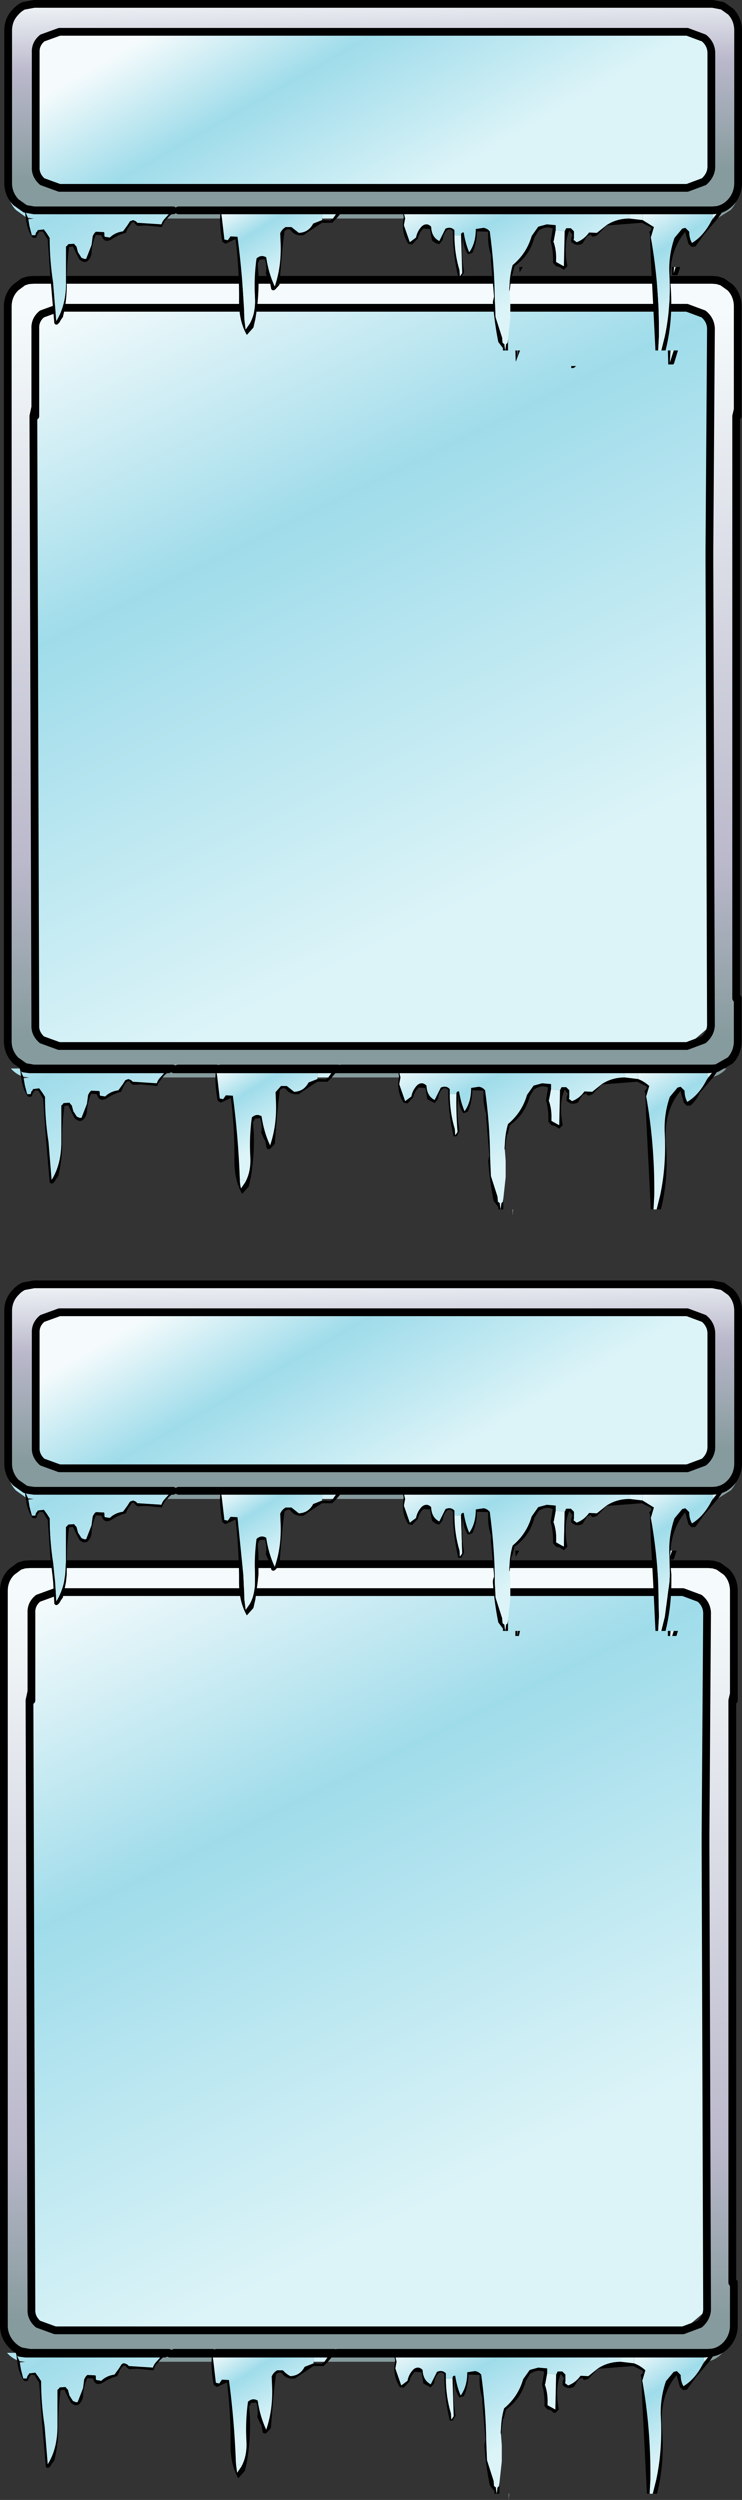 <?xml version="1.0" encoding="UTF-8" standalone="no"?>
<svg xmlns:xlink="http://www.w3.org/1999/xlink" height="322.05px" width="95.6px" xmlns="http://www.w3.org/2000/svg">
  <rect width="100%" height="100%" fill="#333333" stroke="none"/>
  <g transform="matrix(1.0, 0.0, 0.0, 1.0, -3.7, -28.0)">
    <path d="M90.3 227.75 L90.85 227.75 90.85 227.85 90.55 228.75 90.45 228.9 89.8 228.9 89.75 227.85 89.75 227.75 90.05 227.75 90.05 227.85 90.0 228.65 90.25 227.85 90.3 227.75 M77.9 229.1 Q77.65 229.45 77.3 229.35 L77.3 229.1 77.9 229.1 M70.55 227.85 L70.15 228.55 70.1 227.85 70.1 227.75 70.55 227.75 70.55 227.85 M44.1 332.45 L45.15 332.5 45.5 332.25 46.2 331.25 46.25 331.2 46.6 331.2 46.7 331.35 45.95 332.25 45.4 332.8 44.1 332.8 41.7 334.4 Q40.6 334.55 40.0 333.7 39.6 333.5 39.25 333.9 38.9 336.65 38.7 339.55 L38.6 340.8 38.1 341.35 Q37.8 341.65 37.55 341.35 L37.4 340.55 37.4 340.45 37.2 340.15 36.85 339.35 Q37.0 338.45 36.75 337.6 L36.7 337.5 36.05 337.55 35.8 338.05 35.9 339.4 Q36.0 342.35 35.5 345.2 L35.25 346.3 34.4 347.25 Q33.4 345.5 33.4 343.0 33.45 338.9 32.95 334.9 L31.65 335.5 31.25 335.25 Q30.95 333.75 30.95 332.25 L31.0 331.25 30.95 331.2 30.95 331.15 30.85 331.2 30.55 331.2 30.55 331.15 30.6 331.1 31.0 331.1 31.05 331.2 31.2 332.25 31.5 334.85 31.5 334.95 31.95 335.05 32.3 334.55 33.2 334.6 Q33.9 339.85 34.1 345.35 L34.25 346.55 34.8 345.75 34.85 345.65 Q35.55 344.3 35.45 342.5 35.3 339.9 35.65 337.4 36.25 336.85 36.9 337.25 37.2 339.3 38.0 341.0 38.9 338.35 38.75 335.3 L38.7 334.15 Q38.9 333.65 39.4 333.35 L40.15 333.35 Q40.55 333.8 41.1 334.1 42.35 334.05 42.95 332.9 L44.1 332.45 M54.6 332.25 L54.6 331.95 54.4 331.2 54.4 331.1 54.5 331.1 54.55 331.2 54.8 332.25 54.65 333.05 54.65 333.15 55.4 335.3 56.2 334.7 Q56.35 333.9 56.9 333.3 57.2 333.0 57.55 333.0 57.85 333.0 58.15 333.3 58.2 334.65 59.2 335.15 L60.0 333.55 Q60.7 333.25 61.15 333.75 L61.15 334.4 Q61.15 336.75 61.8 338.9 L61.85 339.7 62.1 339.35 62.15 339.25 62.0 334.4 Q62.0 334.0 62.35 334.05 62.55 335.4 63.05 336.6 63.9 335.45 63.9 333.6 L64.9 333.45 Q65.35 333.5 65.7 333.9 66.3 338.2 66.35 342.55 L66.45 344.95 67.3 347.6 67.35 348.25 67.6 348.45 67.6 348.6 67.7 349.25 67.4 349.25 67.4 349.15 67.4 348.95 66.8 348.15 Q66.3 345.65 66.1 343.0 L66.25 342.3 65.85 337.6 65.85 336.95 Q65.4 335.6 65.5 334.05 L65.5 333.95 64.05 333.9 Q64.05 335.35 63.5 336.6 L63.4 336.7 62.9 336.85 Q62.2 335.85 62.3 334.55 L62.3 334.4 Q61.95 336.5 62.35 338.8 L62.4 339.2 62.1 339.65 62.1 339.8 61.65 339.85 Q61.05 337.3 60.95 334.7 L60.95 333.9 Q60.5 333.35 60.05 333.9 59.7 334.35 59.65 334.95 L59.6 335.05 59.25 335.5 59.2 335.55 58.25 335.05 58.05 333.85 58.0 333.6 57.15 333.55 Q56.6 334.05 56.45 334.8 L55.7 335.6 55.2 335.5 Q54.25 334.0 54.6 332.25 M24.15 332.25 Q23.8 332.55 23.6 333.0 L23.45 333.35 21.45 333.15 20.3 333.2 20.2 333.1 19.95 332.9 19.95 332.8 19.9 332.75 19.6 332.75 Q19.25 333.05 19.05 333.55 L18.8 334.1 Q17.8 334.35 16.95 334.95 L16.85 335.0 Q16.1 335.35 15.8 334.7 L15.65 334.4 14.95 334.35 Q14.45 335.45 14.4 336.65 14.35 337.3 13.85 337.75 13.5 337.95 13.15 337.75 L12.85 337.55 12.4 336.7 12.0 335.85 11.55 335.9 11.5 335.95 Q11.2 338.15 11.2 340.45 11.25 342.75 10.7 344.95 L10.45 345.3 Q10.3 345.4 10.25 345.65 L10.15 345.75 Q9.85 346.1 9.6 345.75 L9.1 339.9 8.75 334.95 8.5 334.55 8.15 333.95 8.1 333.95 7.7 333.9 7.45 334.25 7.35 334.45 Q7.35 334.85 6.8 334.7 6.1 333.7 5.95 332.35 L5.9 332.05 5.8 331.25 6.2 332.15 6.25 332.35 6.4 333.25 6.7 334.4 6.75 334.4 7.15 334.4 7.25 334.05 7.4 333.9 7.45 333.75 8.25 333.65 8.65 334.2 9.0 334.75 Q9.0 337.65 9.45 340.55 L9.85 345.45 Q11.15 343.4 11.1 340.3 L11.1 335.85 11.2 335.8 11.4 335.55 12.15 335.5 12.25 335.65 12.45 335.85 12.65 336.6 13.1 337.3 13.45 337.45 13.7 337.45 14.4 335.65 14.55 334.5 14.75 334.15 14.95 333.95 16.0 334.0 16.05 334.15 16.05 334.35 16.05 334.45 16.1 334.6 16.75 334.7 Q17.4 334.05 18.45 333.9 L19.0 333.15 19.35 332.6 Q19.55 332.4 19.75 332.45 L20.1 332.6 20.3 332.8 23.4 333.0 Q23.55 332.55 23.85 332.25 L24.65 331.35 24.9 331.2 25.05 331.1 25.8 331.1 25.6 331.2 Q24.75 331.5 24.15 332.25 M75.35 333.9 L75.55 333.5 76.15 333.5 76.55 333.9 76.55 334.8 76.5 335.0 76.9 335.3 Q77.85 334.95 78.5 334.05 L79.5 334.1 80.75 333.1 Q82.05 332.25 83.7 332.25 L85.4 332.45 Q86.2 332.75 86.85 333.35 L86.5 334.55 86.45 334.65 Q87.55 340.8 87.5 347.3 L87.5 347.4 87.4 349.25 87.05 349.25 86.45 337.35 86.35 334.35 86.25 333.95 Q86.65 333.7 86.5 333.4 L85.3 332.8 80.75 333.15 79.55 334.4 Q78.8 334.8 78.75 334.3 L78.25 334.5 77.7 335.4 77.7 335.45 Q76.85 335.9 76.2 335.25 76.15 334.75 76.35 334.4 L76.35 334.35 75.95 333.8 Q75.2 335.55 75.65 338.1 L75.7 338.4 75.25 338.85 Q74.9 338.8 74.7 338.5 L74.25 338.4 73.85 337.95 Q73.9 336.55 73.6 335.4 L73.55 335.2 73.8 333.65 73.8 333.55 Q73.0 333.15 72.0 333.8 L71.45 334.7 Q70.85 337.0 68.9 338.4 L68.6 339.55 68.5 339.65 68.25 341.65 68.2 341.4 68.25 340.75 Q68.3 339.45 68.65 338.25 70.45 336.75 71.1 334.5 L71.95 333.3 73.05 333.0 74.2 333.1 74.2 333.75 73.95 335.1 73.9 335.2 Q74.3 336.3 74.25 337.6 L74.25 337.85 75.25 338.4 75.35 333.9 M68.05 347.85 L68.05 348.45 68.05 349.25 67.7 349.25 67.8 348.45 68.0 348.25 68.0 348.15 68.05 347.85 M87.8 349.25 L88.25 347.45 Q89.05 343.7 88.85 339.55 88.7 337.05 89.5 334.75 L90.5 333.55 90.9 333.45 91.4 333.95 Q91.4 334.7 91.7 335.3 L91.75 335.4 Q93.25 334.5 94.25 332.55 L94.45 332.25 94.5 332.25 94.9 331.7 94.9 331.45 95.05 331.4 95.6 331.5 95.15 332.15 93.35 334.25 92.2 335.85 91.7 335.9 91.3 335.5 90.9 334.05 90.9 333.95 Q88.65 336.6 89.0 340.9 89.35 345.3 88.35 349.25 L87.8 349.25" fill="#000000" fill-rule="evenodd" stroke="none"/>
    <path d="M90.05 227.75 L90.3 227.75 90.25 227.85 90.0 228.65 90.05 227.85 90.05 227.75" fill="url(#gradient0)" fill-rule="evenodd" stroke="none"/>
    <path d="M4.2 327.7 L4.2 232.95 Q4.2 231.5 5.2 230.5 L6.2 229.75 6.85 229.55 7.55 229.5 94.95 229.5 95.6 229.55 96.25 229.75 97.3 230.5 Q98.25 231.5 98.25 232.95 L98.25 246.2 98.05 247.05 98.05 322.05 98.25 322.35 98.25 327.7 Q98.2 329.05 97.3 330.05 96.55 330.85 95.55 331.05 L94.95 331.1 47.15 331.1 46.75 331.1 31.6 331.1 31.1 331.1 26.15 331.1 25.45 331.1 7.55 331.1 6.4 330.9 Q5.7 330.6 5.2 330.05 L4.2 327.7 M94.8 325.55 L94.6 265.85 94.6 264.4 94.8 235.75 Q94.75 234.65 93.85 233.9 L91.7 233.1 10.8 233.1 8.6 233.9 Q7.7 234.65 7.75 235.75 L7.75 245.9 7.5 247.05 7.75 325.55 Q7.7 326.6 8.6 327.4 L10.8 328.2 91.7 328.2 93.85 327.4 Q94.75 326.6 94.8 325.55" fill="url(#gradient1)" fill-rule="evenodd" stroke="none"/>
    <path d="M98.25 246.2 L98.25 247.05 98.05 247.05 98.25 246.2 M7.75 245.9 L7.75 247.05 7.5 247.05 7.75 245.9" fill="url(#gradient2)" fill-rule="evenodd" stroke="none"/>
    <path d="M7.75 245.9 L7.75 235.75 Q7.7 234.65 8.6 233.9 L10.8 233.1 91.7 233.1 93.85 233.9 Q94.75 234.65 94.8 235.75 L94.6 264.4 94.6 265.85 94.8 325.55 91.7 328.2 10.8 328.2 8.6 327.4 7.75 325.55 7.5 247.05 7.75 247.05 7.75 245.9" fill="url(#gradient3)" fill-rule="evenodd" stroke="none"/>
    <path d="M44.1 332.25 L44.1 332.45 42.95 332.9 Q42.35 334.05 41.1 334.1 40.55 333.8 40.15 333.35 L39.4 333.35 Q38.9 333.65 38.7 334.15 L38.75 335.3 Q38.9 338.35 38.0 341.0 37.2 339.3 36.9 337.25 36.25 336.85 35.65 337.4 35.3 339.9 35.45 342.5 35.55 344.3 34.85 345.65 L34.1 345.35 Q33.9 339.85 33.2 334.6 L32.3 334.55 31.95 335.05 31.5 334.95 31.5 334.85 31.2 332.25 31.05 331.2 44.1 331.2 44.1 332.25" fill="url(#gradient4)" fill-rule="evenodd" stroke="none"/>
    <path d="M45.5 332.25 L44.1 332.25 44.1 331.2 46.2 331.2 46.2 331.25 45.5 332.25 M62.0 334.4 L62.15 339.25 62.1 339.35 61.85 339.7 61.8 338.9 Q61.15 336.75 61.15 334.4 L62.0 334.4 M5.9 332.05 Q5.2 331.75 4.65 331.15 L4.6 331.1 6.25 331.1 7.0 331.2 24.65 331.2 24.65 331.35 23.85 332.25 Q23.55 332.55 23.4 333.0 L20.3 332.8 20.1 332.6 19.75 332.45 Q19.55 332.4 19.35 332.6 L19.0 333.15 18.45 333.9 Q17.4 334.05 16.75 334.7 L16.1 334.6 16.05 334.45 16.05 334.35 16.05 334.15 16.0 334.0 14.95 333.95 14.75 334.15 14.55 334.5 14.4 335.65 13.7 337.45 13.45 337.45 13.1 337.3 12.65 336.6 12.45 335.85 12.25 335.65 12.15 335.5 11.4 335.55 11.2 335.8 11.1 335.85 11.1 340.3 Q11.15 343.4 9.85 345.45 L9.45 340.55 Q9.0 337.65 9.0 334.75 L8.65 334.2 8.25 333.65 7.45 333.75 7.4 333.9 7.25 334.05 7.15 334.4 6.75 334.4 6.7 334.4 6.4 333.25 6.25 332.35 7.0 332.25 6.9 332.25 6.2 332.15 5.8 331.25 5.9 332.05 M83.7 332.25 L83.7 331.2 85.4 331.2 85.4 332.45 83.7 332.25 M74.2 333.75 L75.35 333.9 75.25 338.4 74.25 337.85 74.25 337.6 Q74.3 336.3 73.9 335.2 L73.95 335.1 74.2 333.75 M34.1 345.35 L34.85 345.65 34.8 345.75 34.25 346.55 34.1 345.35 M94.4 332.25 L94.4 331.2 94.9 331.45 94.9 331.7 94.4 332.25" fill="url(#gradient5)" fill-rule="evenodd" stroke="none"/>
    <path d="M46.2 331.25 L46.2 331.2 44.1 331.2 31.05 331.2 31.0 331.1 54.4 331.1 54.4 331.2 54.6 331.95 54.6 332.25 45.95 332.25 46.7 331.35 46.6 331.2 54.4 331.2 46.6 331.2 46.25 331.2 46.2 331.25 M46.2 331.2 L46.25 331.2 46.2 331.2 M54.55 331.2 L54.5 331.1 95.15 331.1 95.0 331.15 94.4 331.2 95.0 331.15 95.15 331.1 96.8 331.1 96.75 331.15 Q96.05 331.9 95.15 332.15 L95.6 331.5 95.05 331.4 94.9 331.45 94.4 331.2 85.4 331.2 83.7 331.2 54.55 331.2 M30.95 332.25 L24.15 332.25 Q24.75 331.5 25.6 331.2 L25.8 331.1 30.6 331.1 30.55 331.15 30.55 331.2 30.85 331.2 30.95 331.15 30.95 331.2 31.0 331.25 30.95 332.25 M6.25 331.1 L25.05 331.1 24.9 331.2 24.65 331.35 24.65 331.2 24.9 331.2 24.65 331.2 7.0 331.2 6.25 331.1 M30.95 331.2 L30.85 331.2 30.95 331.2 M25.6 331.2 L30.55 331.2 25.6 331.2 M94.5 332.25 L94.4 332.25 94.9 331.7 94.5 332.25" fill="url(#gradient6)" fill-rule="evenodd" stroke="none"/>
    <path d="M61.15 334.4 L61.15 333.75 Q60.7 333.25 60.0 333.55 L59.2 335.15 Q58.2 334.65 58.15 333.3 57.85 333.0 57.55 333.0 57.2 333.0 56.9 333.3 56.35 333.9 56.2 334.7 L55.4 335.3 54.65 333.15 54.65 333.05 54.8 332.25 54.55 331.2 83.7 331.2 83.7 332.25 Q82.05 332.25 80.75 333.1 L79.5 334.1 78.5 334.05 Q77.85 334.95 76.9 335.3 L76.5 335.0 76.55 334.8 76.55 333.9 76.15 333.5 75.55 333.5 75.35 333.9 74.2 333.75 74.2 333.1 73.05 333.0 71.95 333.3 71.1 334.5 Q70.45 336.75 68.65 338.25 68.3 339.45 68.25 340.75 L68.2 341.4 68.25 341.65 68.35 343.0 68.35 345.1 68.05 347.85 68.0 348.15 68.0 348.25 67.8 348.45 67.7 349.25 67.6 348.6 67.6 348.45 67.35 348.25 67.3 347.6 66.45 344.95 66.35 342.55 Q66.3 338.2 65.7 333.9 65.35 333.5 64.9 333.45 L63.9 333.6 Q63.9 335.45 63.05 336.6 62.55 335.4 62.35 334.05 62.0 334.0 62.0 334.4 L61.15 334.4" fill="url(#gradient7)" fill-rule="evenodd" stroke="none"/>
    <path d="M69.25 349.85 L69.25 349.25 69.3 349.25 69.25 350.05 69.25 349.85" fill="url(#gradient8)" fill-rule="evenodd" stroke="none"/>
    <path d="M98.05 322.05 L98.25 322.05 98.25 322.35 98.05 322.05 M5.2 330.05 Q4.25 329.05 4.2 327.7 L5.2 330.05" fill="url(#gradient9)" fill-rule="evenodd" stroke="none"/>
    <path d="M85.4 332.45 L85.4 331.2 94.4 331.2 94.4 332.25 94.45 332.25 94.25 332.55 Q93.25 334.5 91.75 335.4 L91.7 335.3 Q91.4 334.7 91.4 333.95 L90.9 333.45 90.5 333.55 89.5 334.75 Q88.7 337.05 88.85 339.55 89.05 343.7 88.25 347.45 L87.8 349.25 87.4 349.25 87.5 347.4 87.5 347.3 Q87.55 340.8 86.45 334.65 L86.5 334.55 86.85 333.35 Q86.2 332.75 85.4 332.45" fill="url(#gradient10)" fill-rule="evenodd" stroke="none"/>
    <path d="M4.2 327.7 L4.2 232.95 Q4.2 231.5 5.2 230.5 L6.2 229.75 6.85 229.55 7.55 229.5 94.95 229.5 95.6 229.55 96.25 229.75 97.3 230.5 Q98.25 231.5 98.25 232.95 L98.25 246.2 98.25 247.05 M98.05 247.05 L98.05 322.05 98.25 322.35 98.25 327.7 Q98.2 329.05 97.3 330.05 96.55 330.85 95.55 331.05 L94.95 331.1 47.15 331.1 M98.25 322.05 L98.25 322.35 M46.75 331.1 L31.6 331.1 M31.1 331.1 L26.15 331.1 M25.45 331.1 L7.55 331.1 6.4 330.9 Q5.7 330.6 5.2 330.05 4.25 329.05 4.2 327.7 M94.8 325.55 L94.6 265.85 94.6 264.4 94.8 235.75 Q94.75 234.65 93.85 233.9 L91.7 233.1 10.8 233.1 8.6 233.9 Q7.7 234.65 7.75 235.75 L7.75 245.9 7.75 247.05 M7.5 247.05 L7.75 325.55 Q7.7 326.6 8.6 327.4 L10.8 328.2 91.7 328.2 93.85 327.4 Q94.75 326.6 94.8 325.55 M98.25 246.2 L98.05 247.05 M7.75 245.9 L7.5 247.05 M46.2 331.2 L44.1 331.2 31.05 331.2 M54.4 331.2 L46.6 331.2 46.25 331.2 46.2 331.2 M83.7 331.2 L54.55 331.2 M24.9 331.2 L24.65 331.2 7.0 331.2 6.25 331.1 M30.55 331.2 L30.85 331.2 30.95 331.2 M30.55 331.2 L25.6 331.2 M85.4 331.2 L83.7 331.2 M94.4 331.2 L85.4 331.2 M94.4 331.2 L95.0 331.15 95.15 331.1" fill="none" stroke="#000000" stroke-linecap="round" stroke-linejoin="round" stroke-width="1.0"/>
    <path d="M8.25 80.45 L8.25 70.3 Q8.2 69.2 9.1 68.45 L11.3 67.65 92.2 67.65 94.35 68.45 Q95.25 69.2 95.3 70.3 L95.1 98.95 95.1 100.4 95.3 160.1 92.2 162.75 11.3 162.75 9.1 161.95 8.25 160.1 8.0 81.6 8.25 81.6 8.25 80.45" fill="url(#gradient11)" fill-rule="evenodd" stroke="none"/>
    <path d="M95.3 160.1 L95.1 100.4 95.1 98.95 95.3 70.3 Q95.25 69.2 94.35 68.45 L92.2 67.65 11.3 67.65 9.1 68.45 Q8.2 69.2 8.25 70.3 L8.25 80.45 8.0 81.6 8.25 160.1 Q8.2 161.15 9.1 161.95 L11.3 162.75 92.2 162.75 94.35 161.95 Q95.25 161.15 95.3 160.1 M4.7 162.25 L4.7 67.5 Q4.7 66.05 5.7 65.05 L6.7 64.3 7.35 64.1 8.05 64.05 95.45 64.05 96.1 64.1 96.75 64.3 97.8 65.05 Q98.75 66.05 98.75 67.5 L98.75 80.75 98.55 81.6 98.55 156.6 98.75 156.9 98.75 162.25 Q98.7 163.6 97.8 164.6 L96.05 165.6 95.45 165.65 47.65 165.65 47.25 165.65 32.1 165.65 31.6 165.65 26.65 165.65 25.95 165.65 8.05 165.65 6.9 165.45 5.7 164.6 4.7 162.25" fill="url(#gradient12)" fill-rule="evenodd" stroke="none"/>
    <path d="M8.25 80.45 L8.25 81.6 8.0 81.6 8.25 80.45 M98.75 80.75 L98.75 81.6 98.55 81.6 98.75 80.75" fill="url(#gradient13)" fill-rule="evenodd" stroke="none"/>
    <path d="M70.65 63.1 L70.6 62.4 71.05 62.4 70.65 63.1 M78.4 63.65 Q78.15 64.0 77.8 63.9 L77.8 63.65 78.4 63.65 M90.75 62.4 L91.35 62.4 91.05 63.3 90.95 63.45 90.3 63.45 90.25 62.4 90.55 62.4 90.5 63.2 90.75 62.4 M55.0 165.65 L55.05 165.75 55.3 166.8 55.15 167.6 55.15 167.7 55.9 169.85 56.7 169.25 Q56.85 168.45 57.4 167.85 57.7 167.55 58.05 167.55 58.35 167.55 58.65 167.85 58.7 169.2 59.7 169.7 L60.5 168.1 Q61.2 167.8 61.65 168.3 L61.65 168.95 Q61.65 171.3 62.3 173.45 L62.35 174.25 62.6 173.9 62.65 173.8 Q62.45 171.4 62.5 168.95 62.5 168.55 62.85 168.6 63.05 169.95 63.55 171.15 64.4 170.0 64.4 168.15 L65.4 168.0 Q65.85 168.05 66.2 168.45 66.8 172.75 66.85 177.1 L66.95 179.5 67.8 182.15 67.85 182.8 68.1 183.0 68.1 183.15 68.2 183.8 68.3 183.0 68.5 182.8 68.5 182.7 68.55 182.4 68.55 183.0 68.55 183.8 68.2 183.8 67.9 183.8 67.9 183.7 67.9 183.5 67.3 182.7 Q66.8 180.2 66.6 177.55 L66.75 176.85 66.35 172.15 66.35 171.5 Q65.9 170.15 66.0 168.6 L66.0 168.5 64.55 168.45 Q64.55 169.9 64.0 171.15 L63.9 171.25 63.4 171.4 Q62.7 170.4 62.8 169.1 L62.8 168.95 Q62.45 171.05 62.85 173.35 L62.9 173.75 62.6 174.2 62.6 174.35 62.15 174.4 Q61.55 171.85 61.45 169.25 L61.45 168.45 Q61.0 167.9 60.55 168.45 60.2 168.9 60.15 169.5 L60.1 169.6 59.75 170.05 59.7 170.1 58.75 169.6 58.55 168.4 58.5 168.15 57.65 168.1 Q57.1 168.6 56.95 169.35 L56.2 170.15 55.7 170.05 Q54.75 168.55 55.1 166.8 L55.1 166.5 54.9 165.75 54.9 165.65 55.0 165.65 M95.4 166.0 L95.55 165.95 96.1 166.05 95.65 166.7 93.85 168.8 Q93.45 169.7 92.7 170.4 L92.2 170.45 91.8 170.05 91.4 168.6 91.4 168.5 Q89.15 171.15 89.5 175.45 89.85 179.85 88.85 183.8 L88.3 183.8 88.75 182.0 Q89.55 178.25 89.35 174.1 89.2 171.6 90.0 169.3 L91.0 168.1 91.4 168.0 91.9 168.5 Q91.9 169.25 92.2 169.85 L92.25 169.95 Q93.75 169.05 94.75 167.1 L94.95 166.8 95.0 166.8 95.4 166.25 95.4 166.0 M84.2 166.8 L85.9 167.0 Q86.7 167.3 87.35 167.9 L87.0 169.1 86.95 169.2 Q88.05 175.35 88.0 181.85 L88.0 181.95 87.9 183.8 87.55 183.8 86.95 171.9 86.85 168.9 86.75 168.5 Q87.15 168.25 87.0 167.95 L85.8 167.35 81.25 167.7 80.05 168.95 Q79.3 169.35 79.25 168.85 L78.75 169.05 78.2 169.95 78.2 170.0 Q77.35 170.45 76.7 169.8 76.65 169.3 76.85 168.95 L76.85 168.9 76.45 168.35 Q75.7 170.1 76.15 172.65 L76.2 172.95 75.75 173.4 75.2 173.05 74.75 172.95 74.35 172.5 Q74.4 171.1 74.1 169.95 L74.05 169.75 74.3 168.2 74.3 168.1 Q73.5 167.7 72.5 168.35 L71.95 169.25 Q71.35 171.55 69.4 172.95 L69.1 174.1 69.0 174.2 68.75 176.2 68.7 175.95 68.75 175.3 Q68.8 174.0 69.15 172.8 70.95 171.3 71.6 169.05 L72.45 167.85 73.55 167.55 74.7 167.65 74.7 168.3 74.45 169.65 74.4 169.75 Q74.8 170.85 74.75 172.15 L74.75 172.4 75.75 172.95 75.85 168.45 76.05 168.05 76.65 168.05 77.05 168.45 77.05 169.35 77.0 169.55 77.4 169.85 Q78.35 169.5 79.0 168.6 L80.0 168.65 81.25 167.65 Q82.55 166.8 84.2 166.8 M6.75 166.9 L6.9 167.8 7.2 168.95 7.25 168.95 7.65 168.95 7.75 168.6 7.9 168.45 7.95 168.3 8.75 168.2 9.15 168.75 9.5 169.3 Q9.5 172.2 9.95 175.1 L10.35 180.0 Q11.65 177.95 11.6 174.85 L11.6 170.4 11.7 170.35 11.9 170.1 12.65 170.05 12.75 170.2 12.95 170.4 13.15 171.15 13.6 171.85 13.95 172.0 14.2 172.0 14.9 170.2 15.05 169.05 15.25 168.7 15.45 168.5 16.5 168.55 16.55 168.7 16.55 168.9 16.55 169.0 16.6 169.15 17.25 169.25 Q17.9 168.6 18.95 168.45 L19.5 167.7 19.85 167.15 20.25 167.0 20.6 167.15 20.8 167.35 23.9 167.55 Q24.05 167.1 24.35 166.8 L25.15 165.9 25.4 165.75 25.55 165.65 26.3 165.65 26.1 165.75 Q25.25 166.05 24.65 166.8 L24.1 167.55 23.95 167.9 21.95 167.7 20.8 167.75 20.7 167.65 20.45 167.45 20.45 167.35 20.4 167.3 20.1 167.3 Q19.75 167.6 19.55 168.1 L19.3 168.65 Q18.3 168.9 17.45 169.5 L17.35 169.55 Q16.6 169.9 16.3 169.25 L16.15 168.95 15.45 168.9 Q14.95 170.0 14.9 171.2 14.85 171.85 14.35 172.3 14.0 172.5 13.65 172.3 L13.35 172.1 12.9 171.25 12.5 170.4 12.05 170.45 12.0 170.5 Q11.7 172.7 11.7 175.0 11.75 177.3 11.2 179.5 L10.95 179.85 10.75 180.2 10.65 180.3 Q10.35 180.65 10.1 180.3 L9.6 174.45 9.25 169.5 9.0 169.1 8.65 168.5 8.6 168.5 8.2 168.45 7.95 168.8 7.85 169.0 Q7.85 169.4 7.3 169.25 6.6 168.25 6.45 166.9 L6.4 166.6 6.3 165.8 6.7 166.7 6.75 166.9 M31.45 166.8 L31.5 165.8 31.45 165.75 31.45 165.7 31.35 165.75 31.05 165.75 31.05 165.7 31.1 165.65 31.5 165.65 31.55 165.75 31.7 166.8 32.0 169.4 32.0 169.5 32.45 169.6 32.8 169.1 33.7 169.15 Q34.4 174.4 34.6 179.9 34.6 180.5 34.75 181.1 L35.3 180.3 35.35 180.2 Q36.05 178.85 35.95 177.05 35.8 174.45 36.15 171.95 36.75 171.4 37.4 171.8 37.7 173.85 38.5 175.55 39.4 172.9 39.25 169.85 L39.2 168.7 39.9 167.9 40.65 167.9 41.6 168.65 Q42.85 168.6 43.45 167.45 L44.6 167.0 45.65 167.05 46.0 166.8 46.7 165.8 46.75 165.75 47.1 165.75 47.2 165.9 46.45 166.8 45.9 167.35 44.6 167.35 Q43.4 168.1 42.2 168.95 41.1 169.1 40.5 168.25 40.1 168.05 39.75 168.45 39.4 171.2 39.2 174.1 L39.1 175.35 38.6 175.9 Q38.3 176.2 38.05 175.9 L37.9 175.1 37.9 175.0 37.7 174.7 37.35 173.9 Q37.5 173.0 37.25 172.15 L37.2 172.05 36.55 172.1 36.3 172.6 36.4 173.95 Q36.5 176.9 36.0 179.75 L35.75 180.85 34.9 181.8 Q33.9 180.05 33.9 177.55 33.95 173.45 33.45 169.45 L32.15 170.05 31.75 169.8 Q31.45 168.3 31.45 166.8" fill="#000000" fill-rule="evenodd" stroke="none"/>
    <path d="M90.55 62.4 L90.75 62.4 90.5 63.2 90.55 62.4" fill="url(#gradient14)" fill-rule="evenodd" stroke="none"/>
    <path d="M98.55 156.6 L98.75 156.6 98.75 156.9 98.55 156.6 M5.7 164.6 Q4.75 163.6 4.7 162.25 L5.7 164.6" fill="url(#gradient15)" fill-rule="evenodd" stroke="none"/>
    <path d="M95.65 165.65 L95.5 165.7 94.9 165.75 95.5 165.7 95.65 165.65 97.3 165.65 97.25 165.7 Q96.55 166.45 95.65 166.7 L96.1 166.05 95.55 165.95 95.4 166.0 94.9 165.75 85.9 165.75 84.2 165.75 55.05 165.75 55.0 165.65 95.65 165.65 M95.0 166.8 L94.9 166.8 95.4 166.25 95.0 166.8 M24.65 166.8 Q25.25 166.05 26.1 165.75 L26.3 165.65 31.1 165.65 31.05 165.7 31.05 165.75 31.35 165.75 31.45 165.7 31.45 165.75 31.5 165.8 31.45 166.8 24.65 166.8 M25.55 165.65 L25.4 165.75 25.15 165.9 25.15 165.75 7.5 165.75 6.75 165.65 25.55 165.65 M46.45 166.8 L47.2 165.9 47.1 165.75 46.75 165.75 46.7 165.8 46.7 165.75 46.75 165.75 46.7 165.75 44.6 165.75 31.55 165.75 31.5 165.65 54.9 165.65 54.9 165.75 55.1 166.5 55.1 166.8 46.45 166.8 M25.4 165.75 L25.15 165.75 25.4 165.75 M31.45 165.75 L31.35 165.75 31.45 165.75 M31.05 165.75 L26.1 165.75 31.05 165.75 M47.1 165.75 L54.9 165.75 47.1 165.75" fill="url(#gradient16)" fill-rule="evenodd" stroke="none"/>
    <path d="M85.9 165.75 L94.9 165.75 94.9 166.8 94.95 166.8 94.75 167.1 Q93.75 169.05 92.25 169.95 L92.2 169.85 Q91.9 169.25 91.9 168.5 L91.4 168.0 91.0 168.1 90.0 169.3 Q89.2 171.6 89.35 174.1 89.55 178.25 88.75 182.0 L88.3 183.8 87.9 183.8 88.0 181.95 88.0 181.85 Q88.05 175.35 86.95 169.2 L87.0 169.1 87.35 167.9 Q86.7 167.3 85.9 167.0 L85.9 165.75" fill="url(#gradient17)" fill-rule="evenodd" stroke="none"/>
    <path d="M84.2 165.75 L85.9 165.75 85.9 167.0 84.2 166.8 84.2 165.75 M94.9 165.75 L95.4 166.0 95.4 166.25 94.9 166.8 94.9 165.75 M75.85 168.45 L75.75 172.95 74.75 172.4 74.75 172.15 Q74.8 170.85 74.4 169.75 L74.45 169.65 74.7 168.3 75.85 168.45 M25.15 165.9 L24.35 166.8 Q24.05 167.1 23.9 167.55 L20.8 167.35 20.6 167.15 20.25 167.0 19.85 167.15 19.5 167.7 18.95 168.45 Q17.9 168.6 17.25 169.25 L16.6 169.15 16.55 169.0 16.55 168.9 16.55 168.7 16.5 168.55 15.45 168.5 15.25 168.7 15.05 169.05 14.9 170.2 14.2 172.0 13.95 172.0 13.6 171.85 13.15 171.15 12.95 170.4 12.75 170.2 12.65 170.05 11.9 170.1 11.7 170.35 11.6 170.4 11.6 174.85 Q11.65 177.95 10.35 180.0 L9.95 175.1 Q9.5 172.2 9.5 169.3 L9.15 168.75 8.75 168.2 7.95 168.3 7.9 168.45 7.75 168.6 7.65 168.95 7.25 168.95 7.2 168.95 6.9 167.8 6.75 166.9 7.5 166.8 7.4 166.8 6.7 166.7 6.3 165.8 6.4 166.6 Q5.7 166.3 5.15 165.7 L5.1 165.65 6.75 165.65 7.5 165.75 25.15 165.75 25.15 165.9 M46.7 165.8 L46.0 166.8 44.6 166.8 44.6 165.75 46.7 165.75 46.7 165.8 M35.35 180.2 L35.3 180.3 34.75 181.1 Q34.6 180.5 34.6 179.9 L35.35 180.2 M62.5 168.95 Q62.45 171.4 62.65 173.8 L62.6 173.9 62.35 174.25 62.3 173.45 Q61.65 171.3 61.65 168.95 L62.5 168.95" fill="url(#gradient18)" fill-rule="evenodd" stroke="none"/>
    <path d="M55.05 165.75 L84.2 165.75 84.2 166.8 Q82.55 166.8 81.25 167.65 L80.0 168.65 79.0 168.6 Q78.35 169.5 77.4 169.85 L77.0 169.55 77.05 169.35 77.05 168.45 76.65 168.05 76.05 168.05 75.85 168.45 74.7 168.3 74.7 167.65 73.55 167.55 72.45 167.85 71.6 169.05 Q70.95 171.3 69.15 172.8 68.8 174.0 68.75 175.3 L68.7 175.95 68.75 176.2 68.85 177.55 68.85 179.65 68.55 182.4 68.5 182.7 68.5 182.8 68.3 183.0 68.2 183.8 68.1 183.15 68.1 183.0 67.85 182.8 67.8 182.15 66.95 179.5 66.85 177.1 Q66.8 172.75 66.2 168.45 65.85 168.05 65.4 168.0 L64.4 168.15 Q64.4 170.0 63.55 171.15 63.05 169.95 62.85 168.6 62.5 168.55 62.5 168.95 L61.65 168.95 61.65 168.3 Q61.2 167.8 60.5 168.1 L59.7 169.7 Q58.7 169.2 58.65 167.85 58.35 167.55 58.05 167.55 57.7 167.55 57.4 167.85 56.85 168.45 56.7 169.25 L55.9 169.85 55.15 167.7 55.15 167.6 55.3 166.8 55.05 165.75" fill="url(#gradient19)" fill-rule="evenodd" stroke="none"/>
    <path d="M44.6 167.0 L43.45 167.45 Q42.85 168.6 41.6 168.65 L40.65 167.9 39.9 167.9 39.2 168.7 39.25 169.85 Q39.4 172.9 38.5 175.55 37.7 173.85 37.4 171.8 36.75 171.4 36.15 171.95 35.8 174.45 35.95 177.05 36.05 178.85 35.35 180.2 L34.6 179.9 Q34.4 174.4 33.7 169.15 L32.8 169.1 32.45 169.6 32.0 169.5 32.0 169.4 31.7 166.8 31.55 165.75 44.6 165.75 44.6 166.8 44.6 167.0" fill="url(#gradient20)" fill-rule="evenodd" stroke="none"/>
    <path d="M69.75 184.6 L69.75 184.4 69.75 183.8 69.8 183.8 69.75 184.6" fill="url(#gradient21)" fill-rule="evenodd" stroke="none"/>
    <path d="M95.3 160.1 L95.1 100.4 95.1 98.95 95.3 70.3 Q95.25 69.2 94.35 68.45 L92.2 67.65 11.3 67.65 9.1 68.45 Q8.2 69.2 8.25 70.3 L8.25 80.45 8.25 81.6 M8.0 81.6 L8.25 160.1 Q8.2 161.15 9.1 161.95 L11.3 162.75 92.2 162.75 94.35 161.95 Q95.25 161.15 95.3 160.1 M4.7 162.25 L4.7 67.5 Q4.7 66.05 5.7 65.05 L6.7 64.3 7.35 64.1 8.05 64.05 95.45 64.05 96.1 64.1 96.75 64.3 97.8 65.05 Q98.75 66.05 98.75 67.5 L98.75 80.75 98.75 81.6 M98.55 81.6 L98.55 156.6 98.75 156.9 98.75 162.25 Q98.7 163.6 97.8 164.6 L96.05 165.6 95.45 165.65 47.65 165.65 M98.75 156.6 L98.75 156.9 M47.25 165.65 L32.1 165.65 M31.6 165.65 L26.65 165.65 M25.95 165.65 L8.05 165.65 6.9 165.45 5.7 164.6 Q4.75 163.6 4.7 162.25 M8.25 80.45 L8.0 81.6 M98.75 80.75 L98.55 81.6 M94.9 165.75 L95.5 165.7 95.65 165.65 M55.05 165.75 L84.2 165.75 85.9 165.75 94.9 165.75 M25.15 165.75 L7.5 165.75 6.75 165.65 M47.1 165.75 L46.75 165.75 46.7 165.75 44.6 165.75 31.55 165.75 M31.05 165.75 L31.35 165.75 31.45 165.75 M25.15 165.75 L25.4 165.75 M26.1 165.75 L31.05 165.75 M54.9 165.75 L47.1 165.75" fill="none" stroke="#000000" stroke-linecap="round" stroke-linejoin="round" stroke-width="1.0"/>
    <path d="M96.25 56.05 L94.45 58.15 93.3 59.75 92.8 59.8 92.4 59.4 92.0 57.95 92.0 57.85 Q89.75 60.5 90.1 64.8 90.45 69.2 89.45 73.15 L88.9 73.15 89.35 71.35 Q90.15 67.6 89.95 63.45 89.8 60.95 90.6 58.65 L91.6 57.45 92.0 57.35 92.5 57.85 Q92.5 58.6 92.8 59.2 L92.85 59.3 Q94.35 58.4 95.35 56.45 L95.55 56.15 95.6 56.15 96.0 55.6 96.0 55.35 96.15 55.3 96.7 55.4 96.25 56.05 M88.5 73.15 L88.15 73.15 87.55 61.25 87.45 58.25 87.35 57.85 Q87.75 57.6 87.6 57.3 L86.4 56.7 81.85 57.05 80.65 58.3 Q79.9 58.7 79.85 58.2 L79.35 58.4 78.8 59.3 78.8 59.35 Q77.95 59.8 77.3 59.15 77.25 58.65 77.45 58.3 L77.45 58.25 77.05 57.7 Q76.3 59.45 76.75 62.0 L76.8 62.3 76.35 62.75 75.8 62.4 75.35 62.3 74.95 61.85 Q75.0 60.45 74.7 59.3 L74.65 59.1 74.9 57.55 74.9 57.45 Q74.1 57.05 73.1 57.7 L72.55 58.6 Q71.95 60.9 70.0 62.3 L69.7 63.45 69.6 63.55 69.35 65.55 69.3 65.3 69.35 64.65 Q69.4 63.35 69.75 62.15 71.55 60.65 72.2 58.4 L73.05 57.2 74.15 56.9 75.3 57.0 75.3 57.65 75.05 59.0 75.0 59.1 Q75.4 60.2 75.35 61.5 L75.35 61.75 76.35 62.3 76.45 57.8 76.65 57.4 77.25 57.4 77.65 57.8 77.65 58.7 77.6 58.9 78.0 59.2 Q78.95 58.85 79.6 57.95 L80.6 58.0 81.85 57.0 Q83.15 56.15 84.8 56.15 L86.5 56.35 87.95 57.25 87.6 58.45 87.55 58.55 Q88.65 64.7 88.6 71.2 L88.6 71.3 88.5 73.15 M69.15 71.75 L69.15 72.35 69.15 73.15 68.8 73.15 68.5 73.15 68.5 73.05 68.5 72.85 67.9 72.05 Q67.4 69.55 67.2 66.9 L67.35 66.2 66.95 61.5 66.95 60.85 Q66.5 59.5 66.6 57.95 L66.6 57.85 65.15 57.8 Q65.15 59.25 64.6 60.5 L64.5 60.6 64.0 60.75 Q63.3 59.75 63.4 58.45 L63.4 58.3 Q63.05 60.4 63.45 62.7 L63.5 63.1 63.2 63.55 63.2 63.7 62.75 63.75 Q62.15 61.2 62.05 58.6 L62.05 57.8 Q61.6 57.25 61.15 57.8 60.8 58.25 60.75 58.85 L60.7 58.95 60.35 59.4 60.3 59.45 Q59.8 59.4 59.35 58.95 L59.15 57.75 59.1 57.5 58.25 57.45 Q57.7 57.95 57.55 58.7 L56.8 59.5 56.3 59.4 Q55.35 57.9 55.7 56.15 L55.7 55.85 55.5 55.1 55.5 55.0 55.5 54.9 55.65 55.1 55.9 56.15 55.75 56.95 55.75 57.05 56.5 59.2 57.3 58.6 Q57.45 57.8 58.0 57.2 58.3 56.9 58.65 56.9 58.95 56.9 59.25 57.2 59.3 58.55 60.3 59.05 L61.1 57.45 Q61.8 57.15 62.25 57.65 L62.25 58.3 Q62.25 60.65 62.9 62.8 L62.95 63.6 63.2 63.25 63.25 63.15 63.1 58.3 Q63.1 57.9 63.45 57.95 63.65 59.3 64.15 60.5 65.0 59.35 65.0 57.5 L66.0 57.35 Q66.45 57.4 66.8 57.8 67.4 62.1 67.45 66.45 L67.55 68.85 68.4 71.5 68.45 72.15 68.7 72.35 68.7 72.5 68.8 73.15 68.9 72.35 69.1 72.15 69.1 72.05 69.15 71.75 M47.05 56.15 L46.5 56.7 45.2 56.7 Q44.0 57.45 42.8 58.3 41.7 58.45 41.1 57.6 40.7 57.4 40.35 57.8 40.0 60.55 39.8 63.45 L39.7 64.7 39.2 65.25 Q38.9 65.55 38.65 65.25 L38.5 64.45 38.5 64.35 38.3 64.05 37.95 63.25 Q38.1 62.35 37.85 61.5 L37.8 61.4 37.15 61.45 36.9 61.95 37.0 63.3 Q37.1 66.25 36.6 69.1 L36.35 70.2 35.5 71.15 Q34.5 69.4 34.5 66.9 34.55 62.8 34.05 58.8 L32.75 59.4 32.35 59.15 Q32.05 57.65 32.05 56.15 L32.1 55.15 32.05 55.1 32.05 55.05 31.95 55.1 31.65 55.1 31.65 55.05 Q31.8 54.85 32.1 54.8 L32.15 55.1 32.3 56.15 32.6 58.75 32.6 58.85 33.05 58.95 33.4 58.45 34.3 58.5 Q35.0 63.75 35.2 69.25 L35.35 70.45 35.9 69.65 35.95 69.55 Q36.65 68.2 36.55 66.4 36.4 63.8 36.75 61.3 37.35 60.75 38.0 61.15 38.3 63.2 39.1 64.9 40.0 62.25 39.85 59.2 L39.8 58.05 Q40.0 57.55 40.5 57.25 L41.25 57.25 42.2 58.0 Q43.45 57.95 44.05 56.8 L45.2 56.35 46.25 56.4 46.6 56.15 47.3 55.15 47.35 55.1 47.7 55.1 47.8 55.25 47.05 56.15 M25.25 56.15 Q24.9 56.45 24.7 56.9 L24.55 57.25 22.55 57.05 21.4 57.1 21.3 57.0 21.05 56.8 21.05 56.7 21.0 56.65 20.7 56.65 20.15 57.45 19.9 58.0 Q18.9 58.25 18.05 58.85 L17.95 58.9 Q17.2 59.25 16.9 58.6 L16.75 58.3 16.05 58.25 Q15.55 59.35 15.5 60.55 15.45 61.2 14.95 61.65 14.6 61.85 14.25 61.65 L13.95 61.45 13.5 60.6 13.1 59.75 12.65 59.8 12.6 59.85 Q12.3 62.05 12.3 64.35 12.35 66.65 11.8 68.85 L11.55 69.2 11.35 69.55 11.25 69.65 Q10.95 70.0 10.7 69.65 L10.2 63.8 9.85 58.85 9.6 58.45 9.25 57.85 9.2 57.85 8.8 57.8 8.55 58.15 8.45 58.35 Q8.45 58.75 7.9 58.6 7.2 57.6 7.05 56.25 L7.0 55.95 6.9 55.15 7.3 56.05 7.35 56.25 7.5 57.15 7.8 58.3 7.85 58.3 8.25 58.3 8.35 57.95 8.5 57.8 8.55 57.65 9.35 57.55 9.75 58.1 10.1 58.65 Q10.1 61.55 10.55 64.45 L10.95 69.35 Q12.25 67.3 12.2 64.2 L12.2 59.75 12.3 59.7 12.5 59.45 13.25 59.4 13.35 59.55 13.55 59.75 13.75 60.5 14.2 61.2 14.55 61.35 14.8 61.35 15.5 59.55 15.65 58.4 15.85 58.05 16.05 57.85 17.1 57.9 17.15 58.05 17.15 58.25 17.15 58.35 17.2 58.5 17.85 58.6 Q18.5 57.95 19.55 57.8 L20.1 57.05 20.45 56.5 20.85 56.35 21.2 56.5 21.4 56.7 24.5 56.9 Q24.65 56.45 24.95 56.15 L25.75 55.25 26.0 55.1 26.45 54.9 26.85 54.95 26.9 55.0 26.7 55.1 Q25.85 55.4 25.25 56.15 M90.5 73.15 L91.05 73.15 90.55 74.8 90.45 74.95 89.8 74.95 89.75 73.15 90.1 73.15 90.0 74.7 90.5 73.15 M70.35 73.15 L70.35 73.75 70.35 73.95 70.4 73.15 70.7 73.15 70.15 74.6 70.1 73.15 70.35 73.15 M77.3 75.15 L77.9 75.15 Q77.65 75.5 77.3 75.4 L77.3 75.15" fill="#000000" fill-rule="evenodd" stroke="none"/>
    <path d="M94.4 32.9 L92.25 32.1 11.35 32.1 9.15 32.9 Q8.25 33.65 8.3 34.75 L8.3 49.55 Q8.25 50.6 9.15 51.4 L11.35 52.2 92.25 52.2 94.4 51.4 Q95.3 50.6 95.35 49.55 L95.35 34.75 Q95.3 33.65 94.4 32.9 M96.8 28.75 L97.85 29.55 Q98.75 30.55 98.8 31.95 L98.8 51.7 98.8 52.55 Q98.8 54.0 97.85 55.05 L96.25 56.05 96.7 55.4 96.15 55.3 96.0 55.35 95.5 55.1 96.1 55.05 Q97.1 54.85 97.85 54.05 98.75 53.05 98.8 51.7 98.75 53.05 97.85 54.05 97.1 54.85 96.1 55.05 L95.5 55.1 86.5 55.1 84.8 55.1 55.65 55.1 55.5 54.9 55.5 55.0 55.5 55.1 55.7 55.85 55.7 56.15 47.05 56.15 47.8 55.25 47.7 55.1 47.35 55.1 47.3 55.15 47.3 55.1 45.2 55.1 32.15 55.1 32.1 54.8 Q31.8 54.85 31.65 55.05 L31.65 55.1 31.95 55.1 32.05 55.05 32.05 55.1 32.1 55.15 32.05 56.15 25.25 56.15 Q25.85 55.4 26.7 55.1 L31.65 55.1 26.7 55.1 26.9 55.0 26.85 54.95 26.45 54.9 26.0 55.1 25.75 55.25 25.75 55.1 8.1 55.1 6.95 54.9 5.75 54.05 Q4.8 53.05 4.75 51.7 L4.75 31.95 Q4.8 30.55 5.75 29.55 L6.75 28.75 Q7.35 28.45 8.1 28.5 L95.5 28.5 96.8 28.75 95.5 28.5 8.1 28.5 6.75 28.75 8.1 28.5 95.5 28.5 96.8 28.75 M96.0 55.6 L95.6 56.15 95.5 56.15 96.0 55.6 M31.95 55.1 L32.05 55.1 31.95 55.1 M25.75 55.1 L26.0 55.1 25.75 55.1 M47.3 55.1 L47.35 55.1 47.3 55.1 M47.7 55.1 L55.5 55.1 47.7 55.1" fill="url(#gradient22)" fill-rule="evenodd" stroke="none"/>
    <path d="M94.4 32.9 Q95.3 33.65 95.35 34.75 L95.35 49.55 Q95.3 50.6 94.4 51.4 L92.25 52.2 11.35 52.2 9.15 51.4 Q8.25 50.6 8.3 49.55 L8.3 34.75 Q8.25 33.65 9.15 32.9 L11.35 32.1 92.25 32.1 94.4 32.9 M7.0 55.95 L5.75 55.05 Q4.75 54.0 4.75 52.55 L4.75 51.7 Q4.8 53.05 5.75 54.05 L6.95 54.9 8.1 55.1 25.75 55.1 25.75 55.25 24.95 56.15 Q24.65 56.45 24.5 56.9 L21.4 56.7 21.2 56.5 20.85 56.35 20.45 56.5 20.1 57.05 19.55 57.8 Q18.5 57.95 17.85 58.6 L17.2 58.5 17.15 58.35 17.15 58.25 17.15 58.05 17.1 57.9 16.05 57.85 15.85 58.05 15.65 58.4 15.5 59.55 14.8 61.35 14.55 61.35 14.2 61.2 13.75 60.5 13.55 59.75 13.35 59.55 13.25 59.4 12.5 59.45 12.3 59.7 12.2 59.75 12.2 64.2 Q12.25 67.3 10.95 69.35 L10.55 64.45 Q10.1 61.55 10.1 58.65 L9.75 58.1 9.35 57.55 8.55 57.65 8.5 57.8 8.35 57.95 8.25 58.3 7.85 58.3 7.8 58.3 7.5 57.15 7.35 56.25 8.1 56.15 8.0 56.15 7.3 56.05 6.9 55.15 7.0 55.95 M95.5 55.1 L96.0 55.35 96.0 55.6 95.5 56.15 95.5 55.1 M86.5 55.1 L86.5 56.35 84.8 56.15 84.8 55.1 86.5 55.1 M62.25 58.3 L63.1 58.3 63.25 63.15 63.2 63.25 62.95 63.6 62.9 62.8 Q62.25 60.65 62.25 58.3 M35.2 69.25 L35.95 69.55 35.9 69.65 35.35 70.45 35.2 69.25 M45.2 56.15 L45.2 55.1 47.3 55.1 47.3 55.15 46.6 56.15 45.2 56.15 M75.3 57.65 L76.45 57.8 76.35 62.3 75.35 61.75 75.35 61.5 Q75.4 60.2 75.0 59.1 L75.05 59.0 75.3 57.65" fill="url(#gradient23)" fill-rule="evenodd" stroke="none"/>
    <path d="M88.9 73.15 L88.5 73.15 88.6 71.3 88.6 71.2 Q88.65 64.7 87.55 58.55 L87.6 58.45 87.95 57.25 86.5 56.35 86.5 55.1 95.5 55.1 95.5 56.15 95.55 56.15 95.35 56.45 Q94.35 58.4 92.85 59.3 L92.8 59.2 Q92.5 58.6 92.5 57.85 L92.0 57.35 91.6 57.45 90.6 58.65 Q89.8 60.95 89.95 63.45 90.15 67.6 89.35 71.35 L88.9 73.15" fill="url(#gradient24)" fill-rule="evenodd" stroke="none"/>
    <path d="M69.35 65.55 L69.45 66.9 69.45 69.0 69.15 71.75 69.1 72.05 69.1 72.15 68.9 72.35 68.8 73.15 68.7 72.5 68.7 72.35 68.45 72.15 68.4 71.5 67.55 68.85 67.45 66.45 Q67.4 62.1 66.8 57.8 66.45 57.4 66.0 57.35 L65.0 57.5 Q65.0 59.35 64.15 60.5 63.65 59.3 63.45 57.95 63.1 57.9 63.1 58.3 L62.25 58.3 62.25 57.65 Q61.8 57.15 61.1 57.45 L60.3 59.05 Q59.3 58.55 59.25 57.2 58.95 56.9 58.65 56.9 58.3 56.9 58.0 57.2 57.45 57.8 57.3 58.6 L56.5 59.2 55.75 57.05 55.75 56.95 55.9 56.15 55.65 55.1 84.8 55.1 84.8 56.15 Q83.15 56.15 81.85 57.0 L80.6 58.0 79.6 57.95 Q78.95 58.85 78.0 59.2 L77.6 58.9 77.65 58.7 77.65 57.8 77.25 57.4 76.65 57.4 76.45 57.8 75.3 57.65 75.3 57.0 74.15 56.9 73.05 57.2 72.2 58.4 Q71.55 60.65 69.75 62.15 69.4 63.35 69.35 64.65 L69.3 65.3 69.35 65.55" fill="url(#gradient25)" fill-rule="evenodd" stroke="none"/>
    <path d="M70.4 73.15 L70.35 73.95 70.35 73.75 70.35 73.15 70.4 73.15" fill="url(#gradient26)" fill-rule="evenodd" stroke="none"/>
    <path d="M90.1 73.15 L90.5 73.15 90.0 74.7 90.1 73.15" fill="url(#gradient27)" fill-rule="evenodd" stroke="none"/>
    <path d="M35.2 69.25 Q35.0 63.75 34.3 58.5 L33.4 58.45 33.05 58.95 32.6 58.85 32.6 58.75 32.3 56.15 32.15 55.1 45.2 55.1 45.2 56.15 45.2 56.35 44.05 56.8 Q43.45 57.95 42.2 58.0 L41.25 57.25 40.5 57.25 Q40.0 57.55 39.8 58.05 L39.85 59.2 Q40.0 62.25 39.1 64.9 38.3 63.2 38.0 61.15 37.35 60.75 36.75 61.3 36.4 63.8 36.55 66.4 36.65 68.2 35.95 69.55 L35.2 69.25" fill="url(#gradient28)" fill-rule="evenodd" stroke="none"/>
    <path d="M94.4 32.9 L92.25 32.1 11.35 32.1 9.15 32.9 Q8.25 33.65 8.3 34.75 L8.3 49.55 Q8.25 50.6 9.15 51.4 L11.35 52.2 92.25 52.2 94.4 51.4 Q95.3 50.6 95.35 49.55 L95.35 34.75 Q95.3 33.65 94.4 32.9 M98.8 31.95 Q98.8 30.5 97.85 29.5 L96.8 28.75 95.5 28.5 8.1 28.5 6.75 28.75 Q6.2 29.0 5.75 29.5 4.75 30.5 4.75 31.95 L4.75 51.7 Q4.8 53.05 5.75 54.05 L6.95 54.9 8.1 55.1 25.75 55.1 26.0 55.1 M98.8 31.95 L98.8 51.7 Q98.75 53.05 97.85 54.05 97.1 54.85 96.1 55.05 L95.5 55.1 86.5 55.1 84.8 55.1 55.65 55.1 M31.95 55.1 L31.65 55.1 26.7 55.1 M32.05 55.1 L31.95 55.1 M45.2 55.1 L32.15 55.1 M47.7 55.1 L47.35 55.1 47.3 55.1 45.2 55.1 M55.5 55.1 L47.7 55.1" fill="none" stroke="#000000" stroke-linecap="round" stroke-linejoin="round" stroke-width="1.0"/>
    <path d="M4.75 196.9 Q4.8 195.5 5.75 194.5 L6.75 193.7 8.1 193.45 95.5 193.45 96.8 193.7 95.5 193.45 8.1 193.45 6.75 193.7 Q7.35 193.4 8.1 193.45 L95.5 193.45 96.8 193.7 97.85 194.5 Q98.75 195.5 98.8 196.9 L98.8 216.65 Q98.75 218.0 97.85 219.0 97.15 219.75 96.25 219.95 L96.1 220.0 95.5 220.05 96.1 220.0 96.25 219.95 Q97.15 219.75 97.85 219.0 98.75 218.0 98.8 216.65 L98.8 217.5 Q98.8 218.9 97.9 219.95 L97.85 220.0 96.25 221.0 96.7 220.35 96.15 220.25 96.0 220.3 95.5 220.05 86.5 220.05 84.8 220.05 55.65 220.05 55.6 219.95 55.5 219.85 55.5 219.95 55.5 220.05 47.7 220.05 55.5 220.05 55.7 220.8 55.7 221.1 47.05 221.1 47.8 220.2 47.7 220.05 47.35 220.05 47.3 220.05 47.35 220.05 47.3 220.1 47.3 220.05 45.2 220.05 32.15 220.05 32.1 219.95 32.1 219.75 Q31.85 219.8 31.7 219.95 L31.65 220.0 31.65 220.05 26.7 220.05 31.65 220.05 31.95 220.05 32.05 220.05 31.95 220.05 32.05 220.0 32.05 220.05 32.1 220.1 32.05 221.1 25.25 221.1 Q25.85 220.35 26.7 220.05 L26.9 219.95 26.85 219.9 26.45 219.85 26.15 219.95 26.0 220.05 25.75 220.05 26.0 220.05 25.75 220.2 25.75 220.05 8.1 220.05 7.35 219.95 6.95 219.85 5.75 219.0 Q4.8 218.0 4.75 216.65 L4.75 196.9 M8.3 199.7 L8.3 214.5 Q8.25 215.55 9.15 216.35 L11.35 217.15 92.25 217.15 94.4 216.35 Q95.3 215.55 95.35 214.5 L95.35 199.7 Q95.3 198.6 94.4 197.85 L92.25 197.05 11.35 197.05 9.15 197.85 Q8.25 198.6 8.3 199.7 M96.0 220.55 L95.6 221.1 95.5 221.1 96.0 220.55" fill="url(#gradient29)" fill-rule="evenodd" stroke="none"/>
    <path d="M4.75 216.65 Q4.8 218.0 5.75 219.0 L6.95 219.85 7.35 219.95 8.1 220.05 25.75 220.05 25.75 220.2 24.95 221.1 Q24.65 221.4 24.5 221.85 L21.4 221.65 21.2 221.45 20.85 221.3 20.45 221.45 20.1 222.0 19.55 222.75 Q18.5 222.9 17.85 223.55 L17.2 223.45 17.15 223.3 17.15 223.2 17.15 223.0 17.1 222.85 16.05 222.8 15.85 223.0 15.65 223.35 15.5 224.5 14.8 226.3 14.55 226.3 14.2 226.15 13.75 225.45 13.55 224.7 13.35 224.5 13.25 224.35 12.5 224.4 12.3 224.65 12.2 224.7 12.2 229.15 12.1 230.85 11.95 231.8 Q11.65 233.2 10.95 234.3 L10.8 231.8 10.7 230.85 10.55 229.4 Q10.1 226.5 10.1 223.6 L9.75 223.05 9.35 222.5 8.55 222.6 8.5 222.75 8.35 222.9 8.25 223.25 7.85 223.25 7.8 223.25 7.5 222.1 7.35 221.2 8.1 221.1 8.0 221.1 7.3 221.0 6.9 220.1 7.0 220.9 5.75 220.0 5.7 219.95 Q4.75 218.9 4.75 217.5 L4.75 216.65 M45.2 220.05 L47.3 220.05 47.3 220.1 46.6 221.1 45.2 221.1 45.2 220.05 M84.8 220.05 L86.5 220.05 86.5 221.3 84.8 221.1 84.8 220.05 M8.3 199.7 Q8.25 198.6 9.15 197.85 L11.35 197.05 92.25 197.05 94.4 197.85 Q95.3 198.6 95.35 199.7 L95.35 214.5 Q95.3 215.55 94.4 216.35 L92.25 217.15 11.35 217.15 9.15 216.35 Q8.25 215.55 8.3 214.5 L8.3 199.7 M96.0 220.3 L96.0 220.55 95.5 221.1 95.5 220.05 96.0 220.3 M76.45 222.75 L76.35 227.25 75.35 226.7 75.35 226.45 Q75.4 225.15 75.0 224.05 L75.05 223.95 75.3 222.6 76.45 222.75 M62.25 223.25 L63.1 223.25 63.25 228.1 63.2 228.2 62.95 228.55 62.9 227.75 Q62.25 225.6 62.25 223.25 M35.95 234.5 L35.9 234.6 35.35 235.4 35.2 234.2 35.95 234.5" fill="url(#gradient30)" fill-rule="evenodd" stroke="none"/>
    <path d="M26.0 220.05 L26.15 219.95 26.45 219.85 26.85 219.9 26.9 219.95 26.7 220.05 Q25.85 220.35 25.25 221.1 24.9 221.4 24.7 221.85 L24.55 222.2 22.55 222.0 21.4 222.05 21.3 221.95 21.05 221.75 21.05 221.65 21.0 221.6 20.7 221.6 20.15 222.4 19.9 222.95 Q18.9 223.2 18.05 223.8 L17.95 223.85 Q17.2 224.2 16.9 223.55 L16.75 223.25 16.05 223.2 Q15.55 224.3 15.5 225.5 15.45 226.15 14.95 226.6 14.6 226.8 14.25 226.6 L13.95 226.4 13.5 225.55 13.1 224.7 12.65 224.75 12.6 224.8 Q12.3 227.0 12.3 229.3 L12.3 230.85 12.2 231.8 11.8 233.8 11.55 234.15 11.35 234.5 11.25 234.6 Q10.95 234.95 10.7 234.6 L10.55 231.8 10.45 230.85 10.2 228.75 9.85 223.8 9.6 223.4 9.25 222.8 9.2 222.8 8.8 222.75 8.55 223.1 8.45 223.3 Q8.45 223.7 7.9 223.55 7.2 222.55 7.05 221.2 L7.0 220.9 6.9 220.1 7.3 221.0 7.35 221.2 7.5 222.1 7.8 223.25 7.85 223.25 8.25 223.25 8.35 222.9 8.5 222.75 8.55 222.6 9.35 222.5 9.75 223.05 10.1 223.6 Q10.1 226.5 10.55 229.4 L10.7 230.85 10.8 231.8 10.95 234.3 Q11.65 233.2 11.95 231.8 L12.1 230.85 12.2 229.15 12.2 224.7 12.3 224.65 12.5 224.4 13.25 224.35 13.35 224.5 13.55 224.7 13.75 225.45 14.2 226.15 14.55 226.3 14.8 226.3 15.5 224.5 15.65 223.35 15.85 223.0 16.05 222.8 17.1 222.85 17.15 223.0 17.15 223.2 17.15 223.3 17.2 223.45 17.85 223.55 Q18.5 222.9 19.55 222.75 L20.1 222.0 20.45 221.45 20.85 221.3 21.2 221.45 21.4 221.65 24.5 221.85 Q24.65 221.4 24.95 221.1 L25.75 220.2 26.0 220.05 M31.65 220.05 L31.65 220.0 31.7 219.95 Q31.85 219.8 32.1 219.75 L32.1 219.95 32.15 220.05 32.3 221.1 32.6 223.7 32.6 223.8 33.05 223.9 33.4 223.4 34.3 223.45 35.05 230.85 35.1 231.8 35.2 234.2 35.35 235.4 35.9 234.6 35.95 234.5 Q36.55 233.35 36.55 231.8 L36.55 231.35 36.55 230.85 Q36.45 228.5 36.75 226.25 37.35 225.7 38.0 226.1 38.3 228.15 39.1 229.85 40.0 227.2 39.85 224.15 L39.8 223.0 Q40.0 222.5 40.5 222.2 L41.25 222.2 42.2 222.95 Q43.45 222.9 44.05 221.75 L45.2 221.3 46.25 221.35 46.6 221.1 47.3 220.1 47.35 220.05 47.7 220.05 47.8 220.2 47.05 221.1 46.5 221.65 45.2 221.65 Q44.0 222.4 42.8 223.25 41.7 223.4 41.1 222.55 40.7 222.35 40.35 222.75 40.0 225.5 39.8 228.4 L39.7 229.65 39.2 230.2 Q38.9 230.5 38.65 230.2 L38.5 229.4 38.5 229.3 38.3 229.0 37.95 228.2 Q38.1 227.3 37.85 226.45 L37.8 226.35 37.15 226.4 36.9 226.9 37.0 228.25 37.0 230.85 36.9 231.8 36.6 234.05 36.35 235.15 35.5 236.1 Q34.5 234.35 34.5 231.85 L34.5 231.8 34.5 230.85 Q34.45 227.25 34.05 223.75 L32.75 224.35 32.35 224.1 Q32.05 222.6 32.05 221.1 L32.1 220.1 32.05 220.05 32.05 220.0 31.95 220.05 31.65 220.05 M55.5 220.05 L55.5 219.95 55.5 219.85 55.6 219.95 55.65 220.05 55.9 221.1 55.75 221.9 55.75 222.0 56.5 224.15 57.3 223.55 Q57.45 222.75 58.0 222.15 58.3 221.85 58.65 221.85 58.95 221.85 59.25 222.15 59.3 223.5 60.3 224.0 L61.1 222.4 Q61.8 222.1 62.25 222.6 L62.25 223.25 Q62.25 225.6 62.9 227.75 L62.95 228.55 63.2 228.2 63.25 228.1 63.1 223.25 Q63.1 222.85 63.45 222.9 63.65 224.25 64.15 225.45 65.0 224.3 65.0 222.45 L66.0 222.3 Q66.45 222.35 66.8 222.75 67.35 226.75 67.45 230.85 L67.45 231.4 67.45 231.8 67.55 233.8 68.4 236.45 68.45 237.1 68.7 237.3 68.7 237.45 68.8 238.1 68.9 237.3 69.1 237.1 69.1 237.0 69.15 236.7 69.15 237.3 69.15 238.1 68.8 238.1 68.5 238.1 68.5 238.0 68.5 237.8 67.9 237.0 Q67.4 234.5 67.2 231.85 L67.2 231.8 Q67.2 231.45 67.35 231.15 L67.35 230.85 66.95 226.45 66.95 225.8 Q66.5 224.45 66.6 222.9 L66.6 222.8 65.15 222.75 Q65.15 224.2 64.6 225.45 L64.5 225.55 64.0 225.7 Q63.3 224.7 63.4 223.4 L63.4 223.25 Q63.05 225.35 63.45 227.65 L63.5 228.05 63.2 228.5 63.2 228.65 62.75 228.7 Q62.15 226.15 62.05 223.55 L62.05 222.75 Q61.6 222.2 61.15 222.75 60.8 223.2 60.75 223.8 L60.7 223.9 60.35 224.35 60.3 224.4 Q59.8 224.35 59.35 223.9 L59.15 222.7 59.1 222.45 58.25 222.4 Q57.7 222.9 57.55 223.65 L56.8 224.45 56.3 224.35 Q55.35 222.85 55.7 221.1 L55.7 220.8 55.5 220.05 M96.25 221.0 L94.45 223.1 93.3 224.7 92.8 224.75 92.4 224.35 92.0 222.9 92.0 222.8 Q89.75 225.45 90.1 229.75 L90.2 230.85 90.2 231.8 Q90.2 235.05 89.45 238.1 L88.9 238.1 89.35 236.3 89.95 231.8 90.0 230.85 89.95 228.4 Q89.8 225.9 90.6 223.6 L91.6 222.4 92.0 222.3 92.5 222.8 Q92.5 223.55 92.8 224.15 L92.85 224.25 Q94.35 223.35 95.35 221.4 L95.55 221.1 95.6 221.1 96.0 220.55 96.0 220.3 96.15 220.25 96.7 220.35 96.25 221.0 M88.5 238.1 L88.15 238.1 87.85 231.8 87.8 230.85 87.55 226.2 87.45 223.2 87.35 222.8 Q87.75 222.55 87.6 222.25 L86.4 221.65 81.85 222.0 80.65 223.25 Q79.9 223.65 79.85 223.15 L79.35 223.35 78.8 224.25 78.8 224.3 Q77.95 224.75 77.3 224.1 77.25 223.6 77.45 223.25 L77.45 223.2 77.05 222.65 Q76.3 224.4 76.75 226.95 L76.8 227.25 76.35 227.7 75.8 227.35 75.35 227.25 74.95 226.8 Q75.0 225.4 74.7 224.25 L74.65 224.05 74.9 222.5 74.9 222.4 Q74.1 222.0 73.1 222.65 L72.55 223.55 Q71.95 225.85 70.0 227.25 L69.7 228.4 69.6 228.5 69.35 230.5 69.3 230.25 69.35 229.6 Q69.4 228.3 69.75 227.1 71.55 225.6 72.2 223.35 L73.05 222.15 74.15 221.85 75.3 221.95 75.3 222.6 75.05 223.95 75.0 224.05 Q75.4 225.15 75.35 226.45 L75.35 226.7 76.35 227.25 76.45 222.75 76.65 222.35 77.25 222.35 77.65 222.75 77.65 223.65 77.6 223.85 78.0 224.15 Q78.95 223.8 79.6 222.9 L80.6 222.95 81.85 221.95 Q83.15 221.1 84.8 221.1 L86.5 221.3 87.95 222.2 87.6 223.4 87.55 223.5 Q88.2 227.1 88.45 230.85 L88.5 231.8 88.6 236.15 88.6 236.25 88.5 238.1 M90.5 238.1 L91.05 238.1 90.85 238.75 90.3 238.75 90.5 238.1 M90.05 238.75 L89.75 238.75 89.75 238.1 90.1 238.1 90.05 238.75 M70.4 238.1 L70.7 238.1 70.55 238.75 70.35 238.75 70.1 238.75 70.1 238.1 70.35 238.1 70.35 238.7 70.35 238.75 70.4 238.1" fill="#000000" fill-rule="evenodd" stroke="none"/>
    <path d="M86.5 220.05 L95.5 220.05 95.5 221.1 95.55 221.1 95.35 221.4 Q94.35 223.35 92.85 224.25 L92.8 224.15 Q92.5 223.55 92.5 222.8 L92.0 222.3 91.6 222.4 90.6 223.6 Q89.8 225.9 89.95 228.4 L90.0 230.85 89.95 231.8 89.35 236.3 88.9 238.1 88.5 238.1 88.6 236.25 88.6 236.15 88.5 231.8 88.45 230.85 Q88.2 227.1 87.55 223.5 L87.6 223.4 87.95 222.2 86.5 221.3 86.5 220.05" fill="url(#gradient31)" fill-rule="evenodd" stroke="none"/>
    <path d="M55.65 220.05 L84.8 220.05 84.8 221.1 Q83.15 221.1 81.85 221.95 L80.6 222.95 79.6 222.9 Q78.95 223.8 78.0 224.15 L77.6 223.85 77.65 223.65 77.65 222.75 77.25 222.35 76.65 222.35 76.45 222.75 75.3 222.6 75.3 221.95 74.15 221.85 73.05 222.15 72.2 223.35 Q71.55 225.6 69.75 227.1 69.4 228.3 69.35 229.6 L69.3 230.25 69.35 230.5 69.4 230.85 69.45 231.8 69.45 231.85 69.45 233.95 69.15 236.7 69.1 237.0 69.1 237.1 68.9 237.3 68.8 238.1 68.7 237.45 68.7 237.3 68.45 237.1 68.4 236.45 67.55 233.8 67.45 231.8 67.45 231.4 67.45 230.85 Q67.35 226.75 66.8 222.75 66.45 222.35 66.0 222.3 L65.0 222.45 Q65.0 224.3 64.15 225.45 63.65 224.25 63.45 222.9 63.1 222.85 63.1 223.25 L62.25 223.25 62.25 222.6 Q61.8 222.1 61.1 222.4 L60.3 224.0 Q59.3 223.5 59.25 222.15 58.95 221.85 58.65 221.85 58.3 221.85 58.0 222.15 57.45 222.75 57.3 223.55 L56.5 224.15 55.75 222.0 55.75 221.9 55.9 221.1 55.65 220.05" fill="url(#gradient32)" fill-rule="evenodd" stroke="none"/>
    <path d="M90.3 238.75 L90.05 238.75 90.1 238.1 90.5 238.1 90.3 238.75" fill="url(#gradient33)" fill-rule="evenodd" stroke="none"/>
    <path d="M70.35 238.1 L70.4 238.1 70.35 238.75 70.35 238.7 70.35 238.1" fill="url(#gradient34)" fill-rule="evenodd" stroke="none"/>
    <path d="M32.15 220.05 L45.2 220.05 45.2 221.1 45.2 221.3 44.05 221.75 Q43.45 222.9 42.2 222.95 L41.25 222.2 40.5 222.2 Q40.0 222.5 39.8 223.0 L39.85 224.15 Q40.0 227.2 39.1 229.85 38.3 228.15 38.0 226.1 37.35 225.7 36.75 226.25 36.45 228.5 36.55 230.85 L36.55 231.35 36.55 231.8 Q36.55 233.35 35.95 234.5 L35.2 234.2 35.1 231.8 35.05 230.85 34.3 223.45 33.4 223.4 33.05 223.9 32.6 223.8 32.6 223.7 32.3 221.1 32.15 220.05" fill="url(#gradient35)" fill-rule="evenodd" stroke="none"/>
    <path d="M6.75 193.7 Q6.2 193.95 5.75 194.45 4.75 195.45 4.75 196.9 L4.75 216.65 Q4.8 218.0 5.75 219.0 L6.95 219.85 7.35 219.95 8.1 220.05 25.75 220.05 26.0 220.05 M26.7 220.05 L31.65 220.05 31.95 220.05 32.05 220.05 M32.15 220.05 L45.2 220.05 47.3 220.05 47.35 220.05 47.7 220.05 55.5 220.05 M55.65 220.05 L84.8 220.05 86.5 220.05 95.5 220.05 96.1 220.0 96.25 219.95 Q97.15 219.75 97.85 219.0 98.75 218.0 98.8 216.65 L98.8 196.9 Q98.8 195.45 97.85 194.45 L96.8 193.7 95.5 193.45 8.1 193.45 6.75 193.7 M8.3 199.7 L8.3 214.5 Q8.25 215.55 9.15 216.35 L11.35 217.15 92.25 217.15 94.4 216.35 Q95.3 215.55 95.35 214.5 L95.35 199.7 Q95.3 198.6 94.4 197.85 L92.25 197.05 11.35 197.05 9.15 197.85 Q8.25 198.6 8.3 199.7" fill="none" stroke="#000000" stroke-linecap="round" stroke-linejoin="round" stroke-width="1.0"/>
  </g>
  <defs>
    <linearGradient gradientTransform="matrix(0.005, 0.01, -0.008, 0.005, 92.5, 216.85)" gradientUnits="userSpaceOnUse" id="gradient0" spreadMethod="pad" x1="-819.2" x2="819.2">
      <stop offset="0.0" stop-color="#f5fbfc"/>
      <stop offset="0.314" stop-color="#9fdcea"/>
      <stop offset="0.765" stop-color="#dcf4f8"/>
    </linearGradient>
    <linearGradient gradientTransform="matrix(0.0, 0.057, -0.062, 0.0, 51.2, 280.3)" gradientUnits="userSpaceOnUse" id="gradient1" spreadMethod="pad" x1="-819.2" x2="819.2">
      <stop offset="0.0" stop-color="#f5fbfc"/>
      <stop offset="0.765" stop-color="#bab8cb"/>
      <stop offset="1.0" stop-color="#869b9d"/>
    </linearGradient>
    <linearGradient gradientTransform="matrix(3.0E-4, 0.019, -0.016, 3.0E-4, 51.25, 243.3)" gradientUnits="userSpaceOnUse" id="gradient2" spreadMethod="pad" x1="-819.2" x2="819.2">
      <stop offset="0.0" stop-color="#f5fbfc"/>
      <stop offset="0.314" stop-color="#bab8cb"/>
      <stop offset="0.765" stop-color="#869b9d"/>
    </linearGradient>
    <linearGradient gradientTransform="matrix(0.033, 0.066, -0.065, 0.032, 51.3, 280.5)" gradientUnits="userSpaceOnUse" id="gradient3" spreadMethod="pad" x1="-819.2" x2="819.2">
      <stop offset="0.0" stop-color="#f5fbfc"/>
      <stop offset="0.314" stop-color="#9fdcea"/>
      <stop offset="0.765" stop-color="#dcf4f8"/>
    </linearGradient>
    <linearGradient gradientTransform="matrix(0.004, 0.008, -0.008, 0.005, 37.8, 335.7)" gradientUnits="userSpaceOnUse" id="gradient4" spreadMethod="pad" x1="-819.2" x2="819.2">
      <stop offset="0.0" stop-color="#f5fbfc"/>
      <stop offset="0.314" stop-color="#9fdcea"/>
      <stop offset="0.765" stop-color="#dcf4f8"/>
    </linearGradient>
    <linearGradient gradientTransform="matrix(0.012, 0.025, -0.042, 0.024, 50.7, 318.2)" gradientUnits="userSpaceOnUse" id="gradient5" spreadMethod="pad" x1="-819.2" x2="819.2">
      <stop offset="0.0" stop-color="#f5fbfc"/>
      <stop offset="0.314" stop-color="#9fdcea"/>
      <stop offset="0.765" stop-color="#dcf4f8"/>
    </linearGradient>
    <linearGradient gradientTransform="matrix(3.0E-4, 0.019, -0.016, 3.0E-4, 50.7, 318.4)" gradientUnits="userSpaceOnUse" id="gradient6" spreadMethod="pad" x1="-819.2" x2="819.2">
      <stop offset="0.0" stop-color="#f5fbfc"/>
      <stop offset="0.314" stop-color="#bab8cb"/>
      <stop offset="0.765" stop-color="#869b9d"/>
    </linearGradient>
    <linearGradient gradientTransform="matrix(0.006, 0.013, -0.015, 0.008, 70.55, 335.25)" gradientUnits="userSpaceOnUse" id="gradient7" spreadMethod="pad" x1="-819.2" x2="819.2">
      <stop offset="0.0" stop-color="#f5fbfc"/>
      <stop offset="0.314" stop-color="#9fdcea"/>
      <stop offset="0.765" stop-color="#dcf4f8"/>
    </linearGradient>
    <linearGradient gradientTransform="matrix(0.006, 0.013, -0.015, 0.008, 72.15, 335.25)" gradientUnits="userSpaceOnUse" id="gradient8" spreadMethod="pad" x1="-819.2" x2="819.2">
      <stop offset="0.0" stop-color="#f5fbfc"/>
      <stop offset="0.314" stop-color="#9fdcea"/>
      <stop offset="0.765" stop-color="#dcf4f8"/>
    </linearGradient>
    <linearGradient gradientTransform="matrix(3.0E-4, 0.019, -0.016, 3.0E-4, 51.25, 318.3)" gradientUnits="userSpaceOnUse" id="gradient9" spreadMethod="pad" x1="-819.2" x2="819.2">
      <stop offset="0.0" stop-color="#f5fbfc"/>
      <stop offset="0.314" stop-color="#bab8cb"/>
      <stop offset="0.765" stop-color="#869b9d"/>
    </linearGradient>
    <linearGradient gradientTransform="matrix(0.005, 0.01, -0.008, 0.005, 89.85, 339.0)" gradientUnits="userSpaceOnUse" id="gradient10" spreadMethod="pad" x1="-819.2" x2="819.2">
      <stop offset="0.0" stop-color="#f5fbfc"/>
      <stop offset="0.314" stop-color="#9fdcea"/>
      <stop offset="0.765" stop-color="#dcf4f8"/>
    </linearGradient>
    <linearGradient gradientTransform="matrix(0.033, 0.066, -0.065, 0.032, 51.8, 115.05)" gradientUnits="userSpaceOnUse" id="gradient11" spreadMethod="pad" x1="-819.2" x2="819.2">
      <stop offset="0.0" stop-color="#f5fbfc"/>
      <stop offset="0.314" stop-color="#9fdcea"/>
      <stop offset="0.765" stop-color="#dcf4f8"/>
    </linearGradient>
    <linearGradient gradientTransform="matrix(0.0, 0.057, -0.062, 0.0, 51.7, 114.85)" gradientUnits="userSpaceOnUse" id="gradient12" spreadMethod="pad" x1="-819.2" x2="819.2">
      <stop offset="0.0" stop-color="#f5fbfc"/>
      <stop offset="0.765" stop-color="#bab8cb"/>
      <stop offset="1.0" stop-color="#869b9d"/>
    </linearGradient>
    <linearGradient gradientTransform="matrix(3.0E-4, 0.019, -0.016, 3.0E-4, 51.75, 77.85)" gradientUnits="userSpaceOnUse" id="gradient13" spreadMethod="pad" x1="-819.2" x2="819.2">
      <stop offset="0.0" stop-color="#f5fbfc"/>
      <stop offset="0.314" stop-color="#bab8cb"/>
      <stop offset="0.765" stop-color="#869b9d"/>
    </linearGradient>
    <linearGradient gradientTransform="matrix(0.005, 0.01, -0.008, 0.005, 93.0, 51.4)" gradientUnits="userSpaceOnUse" id="gradient14" spreadMethod="pad" x1="-819.2" x2="819.2">
      <stop offset="0.0" stop-color="#f5fbfc"/>
      <stop offset="0.314" stop-color="#9fdcea"/>
      <stop offset="0.765" stop-color="#dcf4f8"/>
    </linearGradient>
    <linearGradient gradientTransform="matrix(3.0E-4, 0.019, -0.016, 3.0E-4, 51.75, 152.85)" gradientUnits="userSpaceOnUse" id="gradient15" spreadMethod="pad" x1="-819.2" x2="819.2">
      <stop offset="0.0" stop-color="#f5fbfc"/>
      <stop offset="0.314" stop-color="#bab8cb"/>
      <stop offset="0.765" stop-color="#869b9d"/>
    </linearGradient>
    <linearGradient gradientTransform="matrix(3.0E-4, 0.019, -0.016, 3.0E-4, 51.2, 152.95)" gradientUnits="userSpaceOnUse" id="gradient16" spreadMethod="pad" x1="-819.2" x2="819.2">
      <stop offset="0.0" stop-color="#f5fbfc"/>
      <stop offset="0.314" stop-color="#bab8cb"/>
      <stop offset="0.765" stop-color="#869b9d"/>
    </linearGradient>
    <linearGradient gradientTransform="matrix(0.005, 0.01, -0.008, 0.005, 90.35, 173.55)" gradientUnits="userSpaceOnUse" id="gradient17" spreadMethod="pad" x1="-819.2" x2="819.2">
      <stop offset="0.0" stop-color="#f5fbfc"/>
      <stop offset="0.314" stop-color="#9fdcea"/>
      <stop offset="0.765" stop-color="#dcf4f8"/>
    </linearGradient>
    <linearGradient gradientTransform="matrix(0.012, 0.025, -0.042, 0.024, 51.2, 152.75)" gradientUnits="userSpaceOnUse" id="gradient18" spreadMethod="pad" x1="-819.2" x2="819.2">
      <stop offset="0.0" stop-color="#f5fbfc"/>
      <stop offset="0.314" stop-color="#9fdcea"/>
      <stop offset="0.765" stop-color="#dcf4f8"/>
    </linearGradient>
    <linearGradient gradientTransform="matrix(0.006, 0.013, -0.015, 0.008, 71.05, 169.8)" gradientUnits="userSpaceOnUse" id="gradient19" spreadMethod="pad" x1="-819.2" x2="819.2">
      <stop offset="0.0" stop-color="#f5fbfc"/>
      <stop offset="0.314" stop-color="#9fdcea"/>
      <stop offset="0.765" stop-color="#dcf4f8"/>
    </linearGradient>
    <linearGradient gradientTransform="matrix(0.004, 0.008, -0.008, 0.005, 38.3, 170.25)" gradientUnits="userSpaceOnUse" id="gradient20" spreadMethod="pad" x1="-819.2" x2="819.2">
      <stop offset="0.0" stop-color="#f5fbfc"/>
      <stop offset="0.314" stop-color="#9fdcea"/>
      <stop offset="0.765" stop-color="#dcf4f8"/>
    </linearGradient>
    <linearGradient gradientTransform="matrix(0.006, 0.013, -0.015, 0.008, 72.65, 169.8)" gradientUnits="userSpaceOnUse" id="gradient21" spreadMethod="pad" x1="-819.2" x2="819.2">
      <stop offset="0.0" stop-color="#f5fbfc"/>
      <stop offset="0.314" stop-color="#9fdcea"/>
      <stop offset="0.765" stop-color="#dcf4f8"/>
    </linearGradient>
    <linearGradient gradientTransform="matrix(3.0E-4, 0.019, -0.016, 3.0E-4, 51.8, 42.3)" gradientUnits="userSpaceOnUse" id="gradient22" spreadMethod="pad" x1="-819.2" x2="819.2">
      <stop offset="0.0" stop-color="#f5fbfc"/>
      <stop offset="0.314" stop-color="#bab8cb"/>
      <stop offset="0.765" stop-color="#869b9d"/>
    </linearGradient>
    <linearGradient gradientTransform="matrix(0.012, 0.025, -0.042, 0.024, 51.8, 42.1)" gradientUnits="userSpaceOnUse" id="gradient23" spreadMethod="pad" x1="-819.2" x2="819.2">
      <stop offset="0.0" stop-color="#f5fbfc"/>
      <stop offset="0.314" stop-color="#9fdcea"/>
      <stop offset="0.765" stop-color="#dcf4f8"/>
    </linearGradient>
    <linearGradient gradientTransform="matrix(0.005, 0.01, -0.008, 0.005, 90.95, 62.9)" gradientUnits="userSpaceOnUse" id="gradient24" spreadMethod="pad" x1="-819.2" x2="819.2">
      <stop offset="0.0" stop-color="#f5fbfc"/>
      <stop offset="0.314" stop-color="#9fdcea"/>
      <stop offset="0.765" stop-color="#dcf4f8"/>
    </linearGradient>
    <linearGradient gradientTransform="matrix(0.006, 0.013, -0.015, 0.008, 71.65, 59.15)" gradientUnits="userSpaceOnUse" id="gradient25" spreadMethod="pad" x1="-819.2" x2="819.2">
      <stop offset="0.0" stop-color="#f5fbfc"/>
      <stop offset="0.314" stop-color="#9fdcea"/>
      <stop offset="0.765" stop-color="#dcf4f8"/>
    </linearGradient>
    <linearGradient gradientTransform="matrix(0.006, 0.013, -0.015, 0.008, 73.25, 59.15)" gradientUnits="userSpaceOnUse" id="gradient26" spreadMethod="pad" x1="-819.2" x2="819.2">
      <stop offset="0.0" stop-color="#f5fbfc"/>
      <stop offset="0.314" stop-color="#9fdcea"/>
      <stop offset="0.765" stop-color="#dcf4f8"/>
    </linearGradient>
    <linearGradient gradientTransform="matrix(0.005, 0.01, -0.008, 0.005, 92.5, 62.9)" gradientUnits="userSpaceOnUse" id="gradient27" spreadMethod="pad" x1="-819.2" x2="819.2">
      <stop offset="0.0" stop-color="#f5fbfc"/>
      <stop offset="0.314" stop-color="#9fdcea"/>
      <stop offset="0.765" stop-color="#dcf4f8"/>
    </linearGradient>
    <linearGradient gradientTransform="matrix(0.004, 0.008, -0.008, 0.005, 38.9, 59.6)" gradientUnits="userSpaceOnUse" id="gradient28" spreadMethod="pad" x1="-819.2" x2="819.2">
      <stop offset="0.0" stop-color="#f5fbfc"/>
      <stop offset="0.314" stop-color="#9fdcea"/>
      <stop offset="0.765" stop-color="#dcf4f8"/>
    </linearGradient>
    <linearGradient gradientTransform="matrix(3.0E-4, 0.019, -0.016, 3.0E-4, 51.8, 207.25)" gradientUnits="userSpaceOnUse" id="gradient29" spreadMethod="pad" x1="-819.2" x2="819.2">
      <stop offset="0.0" stop-color="#f5fbfc"/>
      <stop offset="0.314" stop-color="#bab8cb"/>
      <stop offset="0.765" stop-color="#869b9d"/>
    </linearGradient>
    <linearGradient gradientTransform="matrix(0.012, 0.025, -0.042, 0.024, 51.8, 207.05)" gradientUnits="userSpaceOnUse" id="gradient30" spreadMethod="pad" x1="-819.2" x2="819.2">
      <stop offset="0.0" stop-color="#f5fbfc"/>
      <stop offset="0.314" stop-color="#9fdcea"/>
      <stop offset="0.765" stop-color="#dcf4f8"/>
    </linearGradient>
    <linearGradient gradientTransform="matrix(0.005, 0.01, -0.008, 0.005, 90.95, 227.85)" gradientUnits="userSpaceOnUse" id="gradient31" spreadMethod="pad" x1="-819.2" x2="819.2">
      <stop offset="0.0" stop-color="#f5fbfc"/>
      <stop offset="0.314" stop-color="#9fdcea"/>
      <stop offset="0.765" stop-color="#dcf4f8"/>
    </linearGradient>
    <linearGradient gradientTransform="matrix(0.006, 0.013, -0.015, 0.008, 71.65, 224.1)" gradientUnits="userSpaceOnUse" id="gradient32" spreadMethod="pad" x1="-819.2" x2="819.2">
      <stop offset="0.0" stop-color="#f5fbfc"/>
      <stop offset="0.314" stop-color="#9fdcea"/>
      <stop offset="0.765" stop-color="#dcf4f8"/>
    </linearGradient>
    <linearGradient gradientTransform="matrix(0.005, 0.01, -0.008, 0.005, 92.5, 227.85)" gradientUnits="userSpaceOnUse" id="gradient33" spreadMethod="pad" x1="-819.2" x2="819.2">
      <stop offset="0.0" stop-color="#f5fbfc"/>
      <stop offset="0.314" stop-color="#9fdcea"/>
      <stop offset="0.765" stop-color="#dcf4f8"/>
    </linearGradient>
    <linearGradient gradientTransform="matrix(0.006, 0.013, -0.015, 0.008, 73.25, 224.1)" gradientUnits="userSpaceOnUse" id="gradient34" spreadMethod="pad" x1="-819.2" x2="819.2">
      <stop offset="0.0" stop-color="#f5fbfc"/>
      <stop offset="0.314" stop-color="#9fdcea"/>
      <stop offset="0.765" stop-color="#dcf4f8"/>
    </linearGradient>
    <linearGradient gradientTransform="matrix(0.004, 0.008, -0.008, 0.005, 38.9, 224.55)" gradientUnits="userSpaceOnUse" id="gradient35" spreadMethod="pad" x1="-819.2" x2="819.2">
      <stop offset="0.0" stop-color="#f5fbfc"/>
      <stop offset="0.314" stop-color="#9fdcea"/>
      <stop offset="0.765" stop-color="#dcf4f8"/>
    </linearGradient>
  </defs>
</svg>
